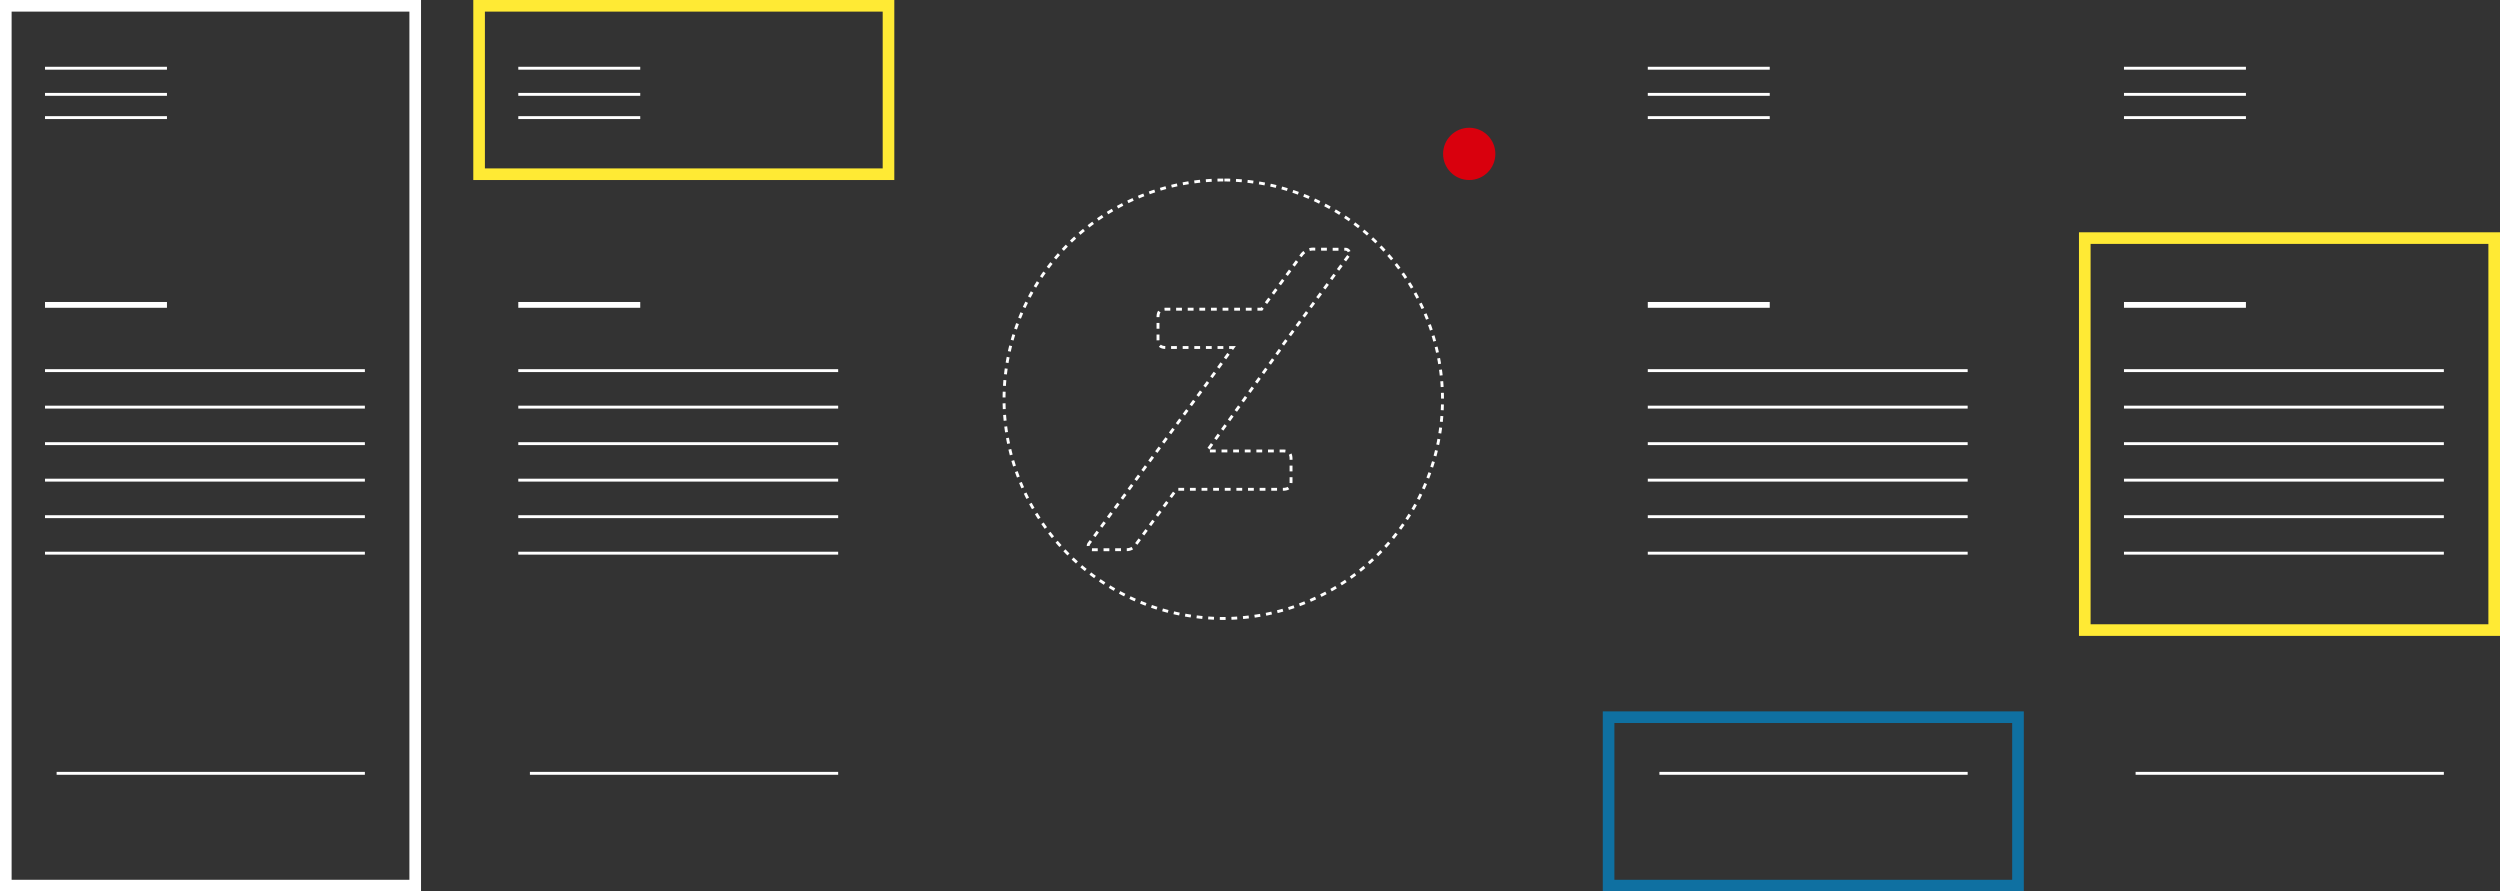 <svg xmlns="http://www.w3.org/2000/svg" width="861" height="307" viewBox="0 0 861 307">
  <rect x="0" y="0" width="861" height="307" fill="#333333" stroke="none"/>
  <g id="context-adv-img" transform="translate(-253 -432)">
    <path id="logo.svg" d="M1368.5,161a75.5,75.5,0,1,0,75.5,75.5A75.5,75.5,0,0,0,1368.5,161Zm43.083,26.134-22.674,30.789a5.869,5.869,0,0,1-.753,1.324l-25.266,35.07H1389.1c2.168,0,2.736,1.037,2.736,2.734v7.731c0,1.7-.568,2.733-2.736,2.733h-36.7c-6.8,9.232-12.093,16.419-14.276,19.383a3.489,3.489,0,0,1-2.809,1.409c-3.585.012-11.4.031-11.974.025a1.359,1.359,0,0,1-1.113-2.128c5.769-7.827,25.585-34.731,43.163-58.594l6.462-8.928h-23.1c-2.166,0-2.733-1.037-2.733-2.733v-7.731c0-1.7.568-2.734,2.733-2.734h32.933c7.851-10.657,13.369-18.144,13.821-18.749a5.062,5.062,0,0,1,4.4-1.936s9.795.087,10.656.039A1.366,1.366,0,0,1,1411.584,187.134Z" transform="translate(-694.203 332.999)" fill="none" stroke="#fff" stroke-width="1" stroke-dasharray="2"/>
    <circle id="Ellipse_34" data-name="Ellipse 34" cx="9" cy="9" r="9" transform="translate(750 476)" fill="#d9000d"/>
    <g id="Rectangle_1" data-name="Rectangle 1" transform="translate(253 432)" fill="none" stroke="#fff" stroke-width="4">
      <rect width="145" height="307" stroke="none"/>
      <rect x="2" y="2" width="141" height="303" fill="none"/>
    </g>
    <g id="Rectangle_50" data-name="Rectangle 50" transform="translate(416 432)" fill="none" stroke="#ffea34" stroke-width="4">
      <rect width="145" height="62" stroke="none"/>
      <rect x="2" y="2" width="141" height="58" fill="none"/>
    </g>
    <g id="Rectangle_53" data-name="Rectangle 53" transform="translate(969 512)" fill="none" stroke="#ffea34" stroke-width="4">
      <rect width="145" height="139" stroke="none"/>
      <rect x="2" y="2" width="141" height="135" fill="none"/>
    </g>
    <g id="Rectangle_51" data-name="Rectangle 51" transform="translate(805 677)" fill="none" stroke="#0f70a1" stroke-width="4">
      <rect width="145" height="62" stroke="none"/>
      <rect x="2" y="2" width="141" height="58" fill="none"/>
    </g>
    <line id="Line_1" data-name="Line 1" x2="42" transform="translate(268.5 455.5)" fill="none" stroke="#fff" stroke-width="1"/>
    <line id="Line_157" data-name="Line 157" x2="42" transform="translate(431.5 455.5)" fill="none" stroke="#fff" stroke-width="1"/>
    <line id="Line_179" data-name="Line 179" x2="42" transform="translate(984.5 455.5)" fill="none" stroke="#fff" stroke-width="1"/>
    <line id="Line_178" data-name="Line 178" x2="42" transform="translate(820.5 455.5)" fill="none" stroke="#fff" stroke-width="1"/>
    <line id="Line_2" data-name="Line 2" x2="42" transform="translate(268.5 464.5)" fill="none" stroke="#fff" stroke-width="1"/>
    <line id="Line_158" data-name="Line 158" x2="42" transform="translate(431.5 464.5)" fill="none" stroke="#fff" stroke-width="1"/>
    <line id="Line_180" data-name="Line 180" x2="42" transform="translate(984.5 464.5)" fill="none" stroke="#fff" stroke-width="1"/>
    <line id="Line_176" data-name="Line 176" x2="42" transform="translate(820.5 464.5)" fill="none" stroke="#fff" stroke-width="1"/>
    <line id="Line_3" data-name="Line 3" x2="42" transform="translate(268.5 472.5)" fill="none" stroke="#fff" stroke-width="1"/>
    <line id="Line_159" data-name="Line 159" x2="42" transform="translate(431.5 472.5)" fill="none" stroke="#fff" stroke-width="1"/>
    <line id="Line_181" data-name="Line 181" x2="42" transform="translate(984.5 472.5)" fill="none" stroke="#fff" stroke-width="1"/>
    <line id="Line_177" data-name="Line 177" x2="42" transform="translate(820.5 472.5)" fill="none" stroke="#fff" stroke-width="1"/>
    <line id="Line_14" data-name="Line 14" x2="42" transform="translate(268.5 537.003)" fill="none" stroke="#fff" stroke-width="2"/>
    <line id="Line_160" data-name="Line 160" x2="42" transform="translate(431.5 537.003)" fill="none" stroke="#fff" stroke-width="2"/>
    <line id="Line_182" data-name="Line 182" x2="42" transform="translate(984.5 537.003)" fill="none" stroke="#fff" stroke-width="2"/>
    <line id="Line_174" data-name="Line 174" x2="42" transform="translate(820.5 537.003)" fill="none" stroke="#fff" stroke-width="2"/>
    <line id="Line_4" data-name="Line 4" x2="106.164" transform="translate(272.5 698.336)" fill="none" stroke="#fff" stroke-width="1"/>
    <line id="Line_167" data-name="Line 167" x2="106.164" transform="translate(435.5 698.336)" fill="none" stroke="#fff" stroke-width="1"/>
    <line id="Line_189" data-name="Line 189" x2="106.164" transform="translate(988.5 698.336)" fill="none" stroke="#fff" stroke-width="1"/>
    <line id="Line_168" data-name="Line 168" x2="106.164" transform="translate(824.5 698.336)" fill="none" stroke="#fff" stroke-width="1"/>
    <line id="Line_5" data-name="Line 5" x2="110.164" transform="translate(268.5 559.639)" fill="none" stroke="#fff" stroke-width="1"/>
    <line id="Line_161" data-name="Line 161" x2="110.164" transform="translate(431.5 559.639)" fill="none" stroke="#fff" stroke-width="1"/>
    <line id="Line_183" data-name="Line 183" x2="110.164" transform="translate(984.5 559.639)" fill="none" stroke="#fff" stroke-width="1"/>
    <line id="Line_175" data-name="Line 175" x2="110.164" transform="translate(820.5 559.639)" fill="none" stroke="#fff" stroke-width="1"/>
    <line id="Line_6" data-name="Line 6" x2="110.164" transform="translate(268.5 572.214)" fill="none" stroke="#fff" stroke-width="1"/>
    <line id="Line_162" data-name="Line 162" x2="110.164" transform="translate(431.5 572.214)" fill="none" stroke="#fff" stroke-width="1"/>
    <line id="Line_184" data-name="Line 184" x2="110.164" transform="translate(984.5 572.214)" fill="none" stroke="#fff" stroke-width="1"/>
    <line id="Line_172" data-name="Line 172" x2="110.164" transform="translate(820.5 572.214)" fill="none" stroke="#fff" stroke-width="1"/>
    <line id="Line_7" data-name="Line 7" x2="110.164" transform="translate(268.5 584.789)" fill="none" stroke="#fff" stroke-width="1"/>
    <line id="Line_163" data-name="Line 163" x2="110.164" transform="translate(431.5 584.789)" fill="none" stroke="#fff" stroke-width="1"/>
    <line id="Line_185" data-name="Line 185" x2="110.164" transform="translate(984.5 584.789)" fill="none" stroke="#fff" stroke-width="1"/>
    <line id="Line_173" data-name="Line 173" x2="110.164" transform="translate(820.5 584.789)" fill="none" stroke="#fff" stroke-width="1"/>
    <line id="Line_8" data-name="Line 8" x2="110.164" transform="translate(268.5 597.364)" fill="none" stroke="#fff" stroke-width="1"/>
    <line id="Line_164" data-name="Line 164" x2="110.164" transform="translate(431.5 597.364)" fill="none" stroke="#fff" stroke-width="1"/>
    <line id="Line_186" data-name="Line 186" x2="110.164" transform="translate(984.5 597.364)" fill="none" stroke="#fff" stroke-width="1"/>
    <line id="Line_169" data-name="Line 169" x2="110.164" transform="translate(820.5 597.364)" fill="none" stroke="#fff" stroke-width="1"/>
    <line id="Line_9" data-name="Line 9" x2="110.164" transform="translate(268.5 609.94)" fill="none" stroke="#fff" stroke-width="1"/>
    <line id="Line_165" data-name="Line 165" x2="110.164" transform="translate(431.5 609.94)" fill="none" stroke="#fff" stroke-width="1"/>
    <line id="Line_187" data-name="Line 187" x2="110.164" transform="translate(984.5 609.94)" fill="none" stroke="#fff" stroke-width="1"/>
    <line id="Line_170" data-name="Line 170" x2="110.164" transform="translate(820.5 609.94)" fill="none" stroke="#fff" stroke-width="1"/>
    <line id="Line_10" data-name="Line 10" x2="110.164" transform="translate(268.5 622.515)" fill="none" stroke="#fff" stroke-width="1"/>
    <line id="Line_166" data-name="Line 166" x2="110.164" transform="translate(431.5 622.515)" fill="none" stroke="#fff" stroke-width="1"/>
    <line id="Line_188" data-name="Line 188" x2="110.164" transform="translate(984.5 622.515)" fill="none" stroke="#fff" stroke-width="1"/>
    <line id="Line_171" data-name="Line 171" x2="110.164" transform="translate(820.5 622.515)" fill="none" stroke="#fff" stroke-width="1"/>
  </g>
</svg>
